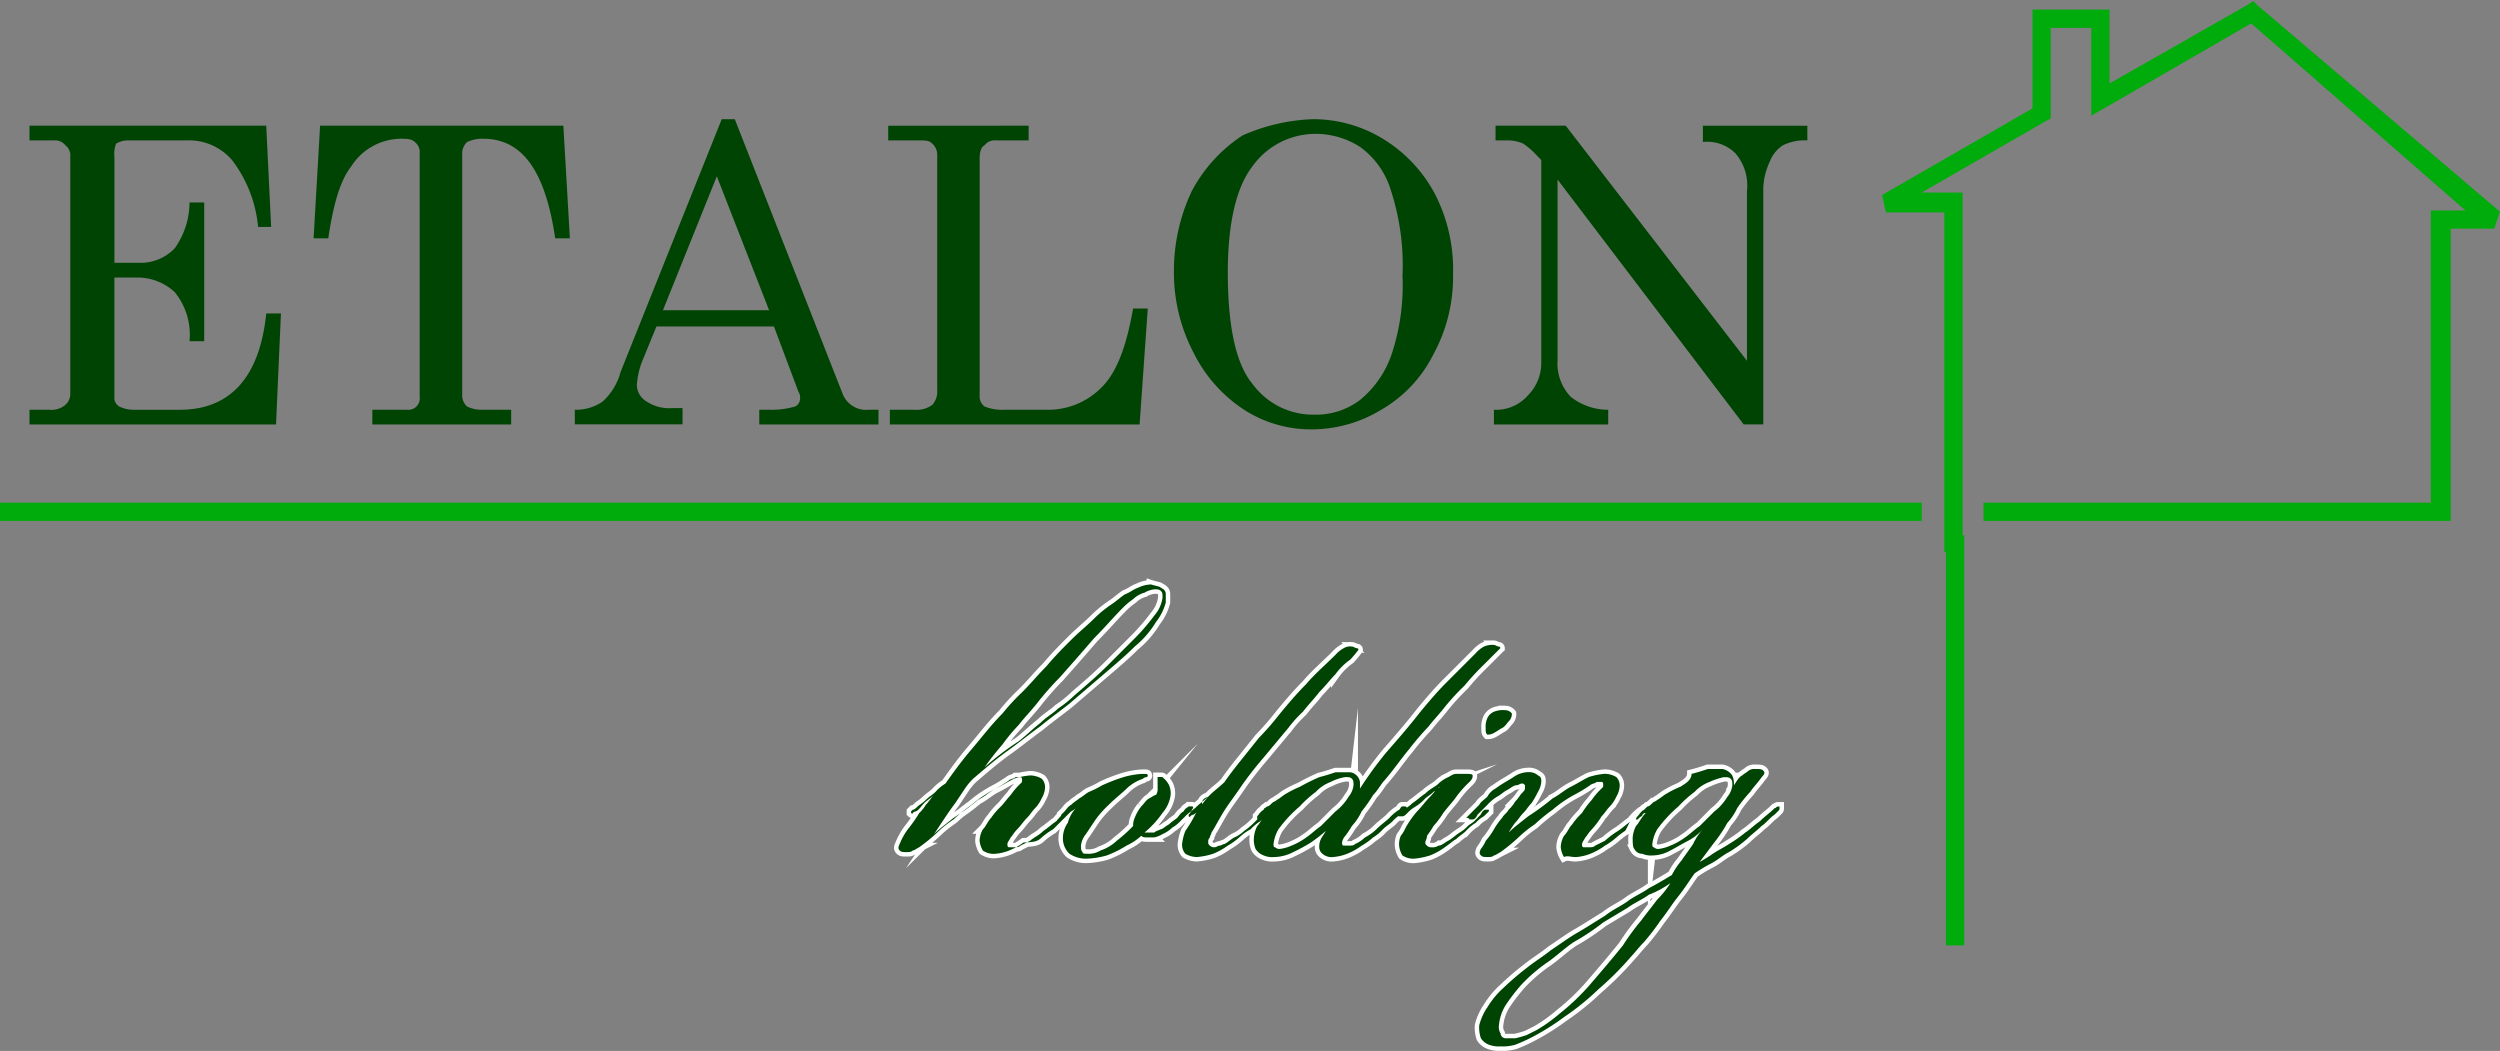 <svg xmlns="http://www.w3.org/2000/svg" viewBox="2293.989 207.55 199.602 83.905"><rect x="2293.989" y="207.55" width="199.602" height="83.905" fill="#808080" stroke="none"/><defs><style>.cls-1{fill:#00ab0c}.cls-2,.cls-3,.cls-5{fill:none}.cls-2{stroke:#00ab0c;stroke-width:.283px}.cls-2,.cls-5{stroke-miterlimit:22.926}.cls-4{fill:#004403}.cls-5{stroke:#fff;stroke-width:.709px}</style></defs><g id="Group_180" data-name="Group 180" transform="translate(1410 -300.45)"><g id="Group_52" data-name="Group 52" transform="translate(884 508)"><g id="Group_50" data-name="Group 50"><path id="Path_81" data-name="Path 81" class="cls-1" d="M158.6 41.389h36.887V18.057H199l.391-1.173L180.1.461 179.844.2l-.391.261-11.21 6.387v-6h-5.865v7.824l-11.992 6.908.261 1.173h4.692v27.112h1.173V15.45h-3.65l10.427-6 .261-.13v-7.3h3.519v6.913l.912-.521 11.731-6.778 17.466 15.25h-3v23.332h-35.71v1.173zm-158.5 0h153.154v-1.173H.1z" transform="translate(.03 .061)"/><path id="Path_82" data-name="Path 82" class="cls-2" d="M158.6 41.389h36.887V18.057H199l.391-1.173L180.1.461 179.844.2l-.391.261-11.21 6.387v-6h-5.865v7.824l-11.992 6.908.261 1.173h4.692v27.112h1.173V15.45h-3.65l10.427-6 .261-.13v-7.3h3.519v6.913l.912-.521 11.731-6.778 17.466 15.25h-3v23.332h-35.71v1.173zm-158.5 0h153.154v-1.173H.1z" transform="translate(.03 .061)"/><path id="Rectangle_17" data-name="Rectangle 17" class="cls-3" d="M0 0h199.556v43.926H0z"/></g><g id="Group_51" data-name="Group 51" transform="translate(155.239 42.753)"><path id="Path_83" data-name="Path 83" class="cls-1" d="M119.3 32.9v32.456h1.173V32.9z" transform="translate(-119.039 -32.77)"/><path id="Path_84" data-name="Path 84" class="cls-2" d="M119.3 32.9v32.456h1.173V32.9z" transform="translate(-119.039 -32.77)"/><path id="Rectangle_18" data-name="Rectangle 18" class="cls-3" d="M0 0h1.564v32.847H0z"/></g><path id="Path_85" data-name="Path 85" class="cls-4" d="M118.718 7.821h5.735l14.468 18.769V13.035a3.942 3.942 0 0 0-.912-3 3.185 3.185 0 0 0-2.607-.912v-1.3h8.342v1.171a3.99 3.99 0 0 0-1.955.391 2.723 2.723 0 0 0-1.043 1.3 5.465 5.465 0 0 0-.521 2.085v18.9h-1.564L123.8 12.123v14.468a3.841 3.841 0 0 0 1.043 2.868 4.836 4.836 0 0 0 3 1.043v1.173h-9.124V30.5a3.367 3.367 0 0 0 2.737-1.173 3.639 3.639 0 0 0 1.043-2.607V10.559l-.261-.261a6.6 6.6 0 0 0-1.173-1.043 3.113 3.113 0 0 0-1.173-.261h-1.043V7.821zm-14.207.652a6.183 6.183 0 0 0-5.083 2.607c-1.3 1.694-1.955 4.562-1.955 8.472 0 4.3.652 7.3 1.955 8.863a5.993 5.993 0 0 0 4.953 2.477 5.827 5.827 0 0 0 3.65-1.173 8.122 8.122 0 0 0 2.477-3.519 17.448 17.448 0 0 0 .912-6.387 19.314 19.314 0 0 0-.912-6.778 6.629 6.629 0 0 0-2.477-3.519 6.555 6.555 0 0 0-3.52-1.043zM104.25 7.3a10.706 10.706 0 0 1 5.6 1.564 11.375 11.375 0 0 1 4.171 4.432 13.151 13.151 0 0 1 1.434 6.387 12.88 12.88 0 0 1-1.564 6.387 10.554 10.554 0 0 1-4.171 4.432 10.706 10.706 0 0 1-5.6 1.564 9.824 9.824 0 0 1-5.344-1.566 11.523 11.523 0 0 1-4.041-4.562 13.752 13.752 0 0 1-1.564-6.517 14.812 14.812 0 0 1 1.429-6.386A12.074 12.074 0 0 1 98.645 8.6a15.188 15.188 0 0 1 5.605-1.3zm-33.759.521H81.57v1.173h-2.607a1.015 1.015 0 0 0-.912.391c-.261.13-.391.521-.391 1.043v18.9a1.015 1.015 0 0 0 .391.912 3.744 3.744 0 0 0 1.564.261H83a5.991 5.991 0 0 0 4.432-1.825c1.173-1.173 1.955-3.259 2.477-6.256h1.173l-.652 9.254H70.491V30.5h1.955a2.1 2.1 0 0 0 1.434-.391 1.593 1.593 0 0 0 .391-1.173V10.168a1.183 1.183 0 0 0-.391-.912c-.261-.261-.521-.261-1.043-.261h-2.476V7.821zm-13.816 4.041l-4.3 10.688h8.472zm.391-4.562h1.043l8.6 21.9a2.011 2.011 0 0 0 2.091 1.3h.782v1.173h-9.518V30.5h.782a6.7 6.7 0 0 0 2.085-.261.717.717 0 0 0 .391-.652.784.784 0 0 0-.13-.521l-1.955-5.214h-9.385l-1.173 2.868a6.539 6.539 0 0 0-.391 1.825 1.587 1.587 0 0 0 .782 1.3 3.307 3.307 0 0 0 2.085.521h.782v1.3h-8.6V30.5a3.728 3.728 0 0 0 2.216-.652 4.828 4.828 0 0 0 1.431-2.348zM25 7.821h19.422l.521 8.994h-1.172c-.782-5.344-2.607-7.951-5.735-7.951a2.8 2.8 0 0 0-1.3.261 1.283 1.283 0 0 0-.391 1.043v19.16a1.183 1.183 0 0 0 .391.912 2.6 2.6 0 0 0 1.173.261h2.346v1.173H29.172V30.5h2.737a.922.922 0 0 0 1.043-1.043v-19.42a1.015 1.015 0 0 0-.391-.912c-.261-.261-.652-.261-1.173-.261a4.751 4.751 0 0 0-3.91 2.216c-.912 1.173-1.434 3.128-1.825 5.735H24.48zm-23.2 0h18.9l.391 8.081h-1.043a10.327 10.327 0 0 0-2.086-5.344 4.548 4.548 0 0 0-3.65-1.564H9.621a1.884 1.884 0 0 0-.912.261 2.241 2.241 0 0 0-.13 1.043v8.472h2.085A3.751 3.751 0 0 0 13.4 17.6a6.346 6.346 0 0 0 1.173-3.65h1.173v11.077h-1.172a5.4 5.4 0 0 0-1.173-3.91 4.35 4.35 0 0 0-3-1.173H8.578v9.515a.788.788 0 0 0 .391.782 2.6 2.6 0 0 0 1.173.261h3.65c4.041 0 6.387-2.607 6.908-7.69h1.173l-.391 8.863H1.8V30.5h1.564a1.73 1.73 0 0 0 1.3-.391 1.183 1.183 0 0 0 .391-.912V10.3a1.015 1.015 0 0 0-.391-.912 1.015 1.015 0 0 0-.912-.391H1.8z" transform="translate(.546 2.215)"/><path id="Path_86" data-name="Path 86" class="cls-5" d="M109.085 57.567a3.806 3.806 0 0 0 1.173-.261 5.283 5.283 0 0 0 1.173-.652 5.517 5.517 0 0 0 .912-.652 5.518 5.518 0 0 1 .912-.652l.782-.782.521-.521.261-.261v-.13h-.13c-.13 0-.13.13-.391.261a4.425 4.425 0 0 0-.782.782c-.391.261-.652.521-1.043.782a7.229 7.229 0 0 0-1.043.782l-.782.391c-.13.13-.261.13-.521.13h-.391c-.13 0-.13-.13-.13-.261s.13-.261.261-.521c.13-.13.261-.391.521-.652a7.23 7.23 0 0 0 .782-1.043c.261-.261.391-.521.652-.782a2.727 2.727 0 0 0 .521-.782 1.853 1.853 0 0 0 .261-.782.958.958 0 0 0-.261-.782 1.884 1.884 0 0 0-.912-.261 5.736 5.736 0 0 0-1.3.261c-.521.261-.912.521-1.434.782s-.912.652-1.434.912a18.65 18.65 0 0 1-1.955 1.434c-.652.521-1.173.912-1.564 1.3a7.982 7.982 0 0 1 .521-.782c.261-.261.391-.521.652-.782s.391-.521.652-.782a7.476 7.476 0 0 0 .521-.912 1.853 1.853 0 0 0 .261-.782c0-.261 0-.391-.261-.521a1.1 1.1 0 0 0-.782-.261 2.1 2.1 0 0 0-1.173.391c-.391.261-.912.521-1.434.912a1.571 1.571 0 0 0-.652.652c-.261.261-.521.391-.652.652l-.521.521-.521.521c.261 0 .261.13.261.13h.261q.2 0 .391-.391l.782-.782a3.456 3.456 0 0 1 .782-.652c.261-.13.521-.391.782-.521s.521-.391.782-.391c.13 0 .261-.13.391-.13s.13 0 .261.13v.261c0 .13-.13.261-.261.391s-.261.391-.521.652a2.843 2.843 0 0 1-.521.652c-.13.261-.391.391-.521.652a5.519 5.519 0 0 0-.652.912 5.518 5.518 0 0 1-.652.912 2.849 2.849 0 0 1-.391.652c-.13.261-.13.391 0 .521s.261.13.521.13.391 0 .521-.13c.13 0 .261-.13.521-.261A13.851 13.851 0 0 0 104.523 56a9.132 9.132 0 0 1 1.3-1.043 13.853 13.853 0 0 1 1.434-1.173 10.042 10.042 0 0 1 1.694-1.173 11.465 11.465 0 0 0 1.3-.782c.13-.13.391-.13.521-.261h.391c.13 0 .13.13.13.261s0 .13-.13.261a5.669 5.669 0 0 0-.782.912 7.231 7.231 0 0 0-.782 1.043 5.669 5.669 0 0 0-.782.912c-.261.261-.391.652-.652.912a1.884 1.884 0 0 0-.261.912 1.853 1.853 0 0 0 .261.782c.268-.126.529.004.92.004zm-10.819-5.6c-.261.13-.521.521-.782.782-.391.391-.652.782-1.043 1.173a7.912 7.912 0 0 0-.912 1.3 2.849 2.849 0 0 1-.391.652 1.653 1.653 0 0 0-.13.782 1.853 1.853 0 0 0 .261.782 1.519 1.519 0 0 0 .912.261 5.736 5.736 0 0 0 1.3-.261 5.283 5.283 0 0 0 1.173-.652c.391-.261.652-.521.912-.652.261-.261.521-.391.782-.652a3.456 3.456 0 0 1 .782-.652 2.288 2.288 0 0 1 .652-.521l.13-.13.261-.261v-.13h-.261q-.2 0-.391.391L101 54.7c-.13.13-.391.261-.521.391a2.844 2.844 0 0 1-.652.521c-.391.261-.652.521-.912.652s-.521.391-.782.391a.784.784 0 0 1-.521.13.479.479 0 0 1-.391-.13c-.13-.13-.13-.13-.13-.261s.13-.261.13-.521a7.719 7.719 0 0 0 .521-.782 7.23 7.23 0 0 0 .782-1.043c.391-.521.782-.912 1.043-1.3a8.433 8.433 0 0 1 1.043-1.173c.261-.261.261-.391.261-.521s-.261-.13-.652-.13h-.649c-.261 0-.391.13-.652.261a2.727 2.727 0 0 0-.782.521c-.261.261-.652.391-1.043.782-.391.261-.652.521-1.043.782-.261.261-.521.391-.652.521q-.391.2-.391.391c0 .13-.13.13 0 .13h.261c.13 0 .261-.13.391-.261a2.843 2.843 0 0 1 .652-.521 3.456 3.456 0 0 0 .782-.652c.13-.13.391-.261.652-.521.261-.13.391-.261.652-.391-.391.127-.261-.003-.13-.003zm5.214-6.126a1.933 1.933 0 0 0-.912.13 1.018 1.018 0 0 0-.521.521 1.653 1.653 0 0 0-.13.782c0 .261 0 .391.13.521a.985.985 0 0 0 .521-.13c.261-.13.391-.261.652-.391s.391-.391.521-.521A.842.842 0 0 0 104 46.1a.677.677 0 0 0-.521-.261zm-16.423 6.122a7.739 7.739 0 0 0-1.043.521c-.261.13-.521.391-.782.521-.13.13-.261.13-.391.261s-.261.261-.391.261c-.13.13-.261.13-.261.261-.261.13-.391.391-.521.521v.261h.13l.13-.13c.13-.13.261-.13.261-.261.13-.13.13-.13.261-.13-.391.391-.521.782-.782 1.043a2.416 2.416 0 0 0-.261.912 1.933 1.933 0 0 0 .13.912 1.3 1.3 0 0 0 .652.521 1.653 1.653 0 0 0 .782.13 3.471 3.471 0 0 0 1.564-.391 14.218 14.218 0 0 0 1.434-.782 12.624 12.624 0 0 0 1.173-.912c-.13.261-.261.391-.391.652a1.417 1.417 0 0 0-.13.652.677.677 0 0 0 .261.521 1.1 1.1 0 0 0 .782.261 3.806 3.806 0 0 0 1.173-.261 5.283 5.283 0 0 0 1.173-.652 5.518 5.518 0 0 0 .912-.655 3.456 3.456 0 0 0 .782-.652c.261-.261.521-.391.782-.652a2.288 2.288 0 0 1 .652-.521.973.973 0 0 0 .391-.391c.13-.13.13-.13 0-.261h-.261c-.13 0-.13.13-.261.261a3.456 3.456 0 0 0-.782.652c-.261.261-.652.521-1.043.912a3.961 3.961 0 0 1-.912.652 2.727 2.727 0 0 1-.782.521c-.13.13-.261.13-.521.13h-.391c-.13 0-.13-.13-.13-.261a.988.988 0 0 1 .261-.521 7.719 7.719 0 0 0 .521-.782 4.549 4.549 0 0 0 .782-1.173 11.274 11.274 0 0 0 .912-1.3c.391-.391.652-.912.912-1.173.782-.912 1.3-1.694 1.955-2.477a22.694 22.694 0 0 1 1.564-1.825c.391-.521.912-1.043 1.3-1.564a18.51 18.51 0 0 1 1.564-1.694 20.048 20.048 0 0 1 1.564-1.694l1.3-1.3a.128.128 0 0 0-.13-.13c-.13 0-.261-.13-.391-.13a1.653 1.653 0 0 0-.782.13 2.288 2.288 0 0 0-.652.521l-2.346 2.346c-.782.782-1.434 1.564-2.085 2.346-.912 1.173-1.825 2.216-2.737 3.259a31.171 31.171 0 0 0-2.085 2.868v-.521a.922.922 0 0 0-.782-.782h-1.167c-.391.13-.782.261-1.3.391a17.459 17.459 0 0 0-1.567.778zm3.65-.782c.261 0 .391 0 .521.13s.13.261.13.521a1.733 1.733 0 0 1-.391.912 4.223 4.223 0 0 1-1.043 1.173l-1.173 1.173c-.391.261-.782.652-1.173.912a5.283 5.283 0 0 1-1.173.652 3.316 3.316 0 0 1-.912.261.479.479 0 0 1-.391-.13c-.13 0-.13-.13-.13-.261a3 3 0 0 1 .391-1.173 10.362 10.362 0 0 1 1.694-1.825 9.509 9.509 0 0 1 1.3-1.173 3.078 3.078 0 0 1 1.173-.782 3.837 3.837 0 0 1 1.177-.39zm-10.949 1.564a9.948 9.948 0 0 0-1.043 1.434 11.462 11.462 0 0 1-.782 1.3 4.029 4.029 0 0 0-.261 1.043 1.1 1.1 0 0 0 .261.782 1.884 1.884 0 0 0 .912.261 5.737 5.737 0 0 0 1.3-.261 5.283 5.283 0 0 0 1.173-.652 5.517 5.517 0 0 0 .916-.652 3.961 3.961 0 0 1 .912-.652 3.456 3.456 0 0 1 .782-.652 2.288 2.288 0 0 1 .652-.521l.261-.261v-.13h-.261c-.13.13-.261.13-.261.261-.261.261-.521.391-.782.652a5.669 5.669 0 0 1-.912.782 2.727 2.727 0 0 1-.782.521c-.261.13-.521.391-.782.521-.13 0-.261.13-.391.13s-.261.13-.391.13a.479.479 0 0 1-.391-.13c-.13-.13-.13-.13-.13-.261a.479.479 0 0 1 .13-.391c0-.13.13-.261.13-.391.261-.391.521-.912.912-1.564s.912-1.3 1.434-2.086a28.63 28.63 0 0 1 1.825-2.346l1.955-2.346a9.509 9.509 0 0 1 1.173-1.3c.391-.521.912-1.043 1.3-1.564.521-.521.912-1.043 1.3-1.434A4.978 4.978 0 0 1 91.1 41.8a9.6 9.6 0 0 0 .652-.782.128.128 0 0 0-.13-.13c-.13 0-.261-.13-.391-.13a.977.977 0 0 0-.652.13 2.288 2.288 0 0 0-.652.521c-.782.782-1.694 1.564-2.346 2.346-.782.782-1.434 1.564-2.085 2.346a22.659 22.659 0 0 1-1.696 1.951l-1.564 1.955q-.782.978-1.173 1.564c-.391.391-.782.652-1.173 1.043s-.782.652-1.043.912-.521.391-.521.521l-.13.13v.13s.13.13.13 0a.455.455 0 0 1 .261-.13c.261-.13.391-.391.782-.652-.261-.391 0-.652.391-.782zm-10.427.782a2.7 2.7 0 0 0-.782 1.3A2.1 2.1 0 0 0 68.157 56a1.673 1.673 0 0 0 .521 1.3 2.341 2.341 0 0 0 1.434.391 6.542 6.542 0 0 0 1.564-.261 8.76 8.76 0 0 0 1.564-.782 4.549 4.549 0 0 0 1.173-.782c.13.13.261.13.521.13h.521a2.2 2.2 0 0 0 .652-.261 2.727 2.727 0 0 0 .782-.521 2.843 2.843 0 0 0 .652-.521l.521-.521c.13-.13.391-.261.391-.391.13-.13.13-.261 0-.261h-.261c-.13.13-.261.13-.391.391-.261.13-.391.391-.521.521s-.391.261-.652.521c-.261.13-.521.391-.652.391-.261.13-.391.13-.521.261h-.782a7.815 7.815 0 0 0 1.434-1.564 2.747 2.747 0 0 0 .652-1.434 1.653 1.653 0 0 0-.13-.782 1.8 1.8 0 0 0-.391-.521c-.13-.13-.13-.13-.261-.13h-.261v.912a.784.784 0 0 1-.13.521c-.13 0-.261.13-.521.261s-.391.391-.652.652a3.267 3.267 0 0 0-.521.912 1.417 1.417 0 0 0-.13.652 11.753 11.753 0 0 1-1.3 1.173 3.473 3.473 0 0 1-1.3.782 1.753 1.753 0 0 1-1.043.261c-.261 0-.391 0-.391-.13-.13-.13-.13-.261-.13-.521a1.733 1.733 0 0 1 .391-.912l.782-1.173a8.433 8.433 0 0 1 1.036-1.164c.521-.521 1.043-.912 1.434-1.3a3.473 3.473 0 0 1 1.3-.782.4.4 0 0 1 .261-.13.13.13 0 0 0 0-.261h-.391a6.725 6.725 0 0 0-1.434.261 14.617 14.617 0 0 0-1.694.652 7.685 7.685 0 0 1-1.043.521c-.261.13-.521.391-.782.521-.13.13-.391.261-.652.521-.261.13-.391.391-.521.521l-.261.261c0 .13-.13.13 0 .261h.13c.13 0 .13-.13.261-.261s.261-.261.391-.261a1.8 1.8 0 0 0 .524-.397zM66.463 56a5.518 5.518 0 0 1 .912-.652l.782-.782.521-.521.261-.261v-.13h-.13c-.13 0-.13.13-.391.261a4.424 4.424 0 0 0-.782.782c-.391.261-.652.521-1.043.782-.391.391-.782.521-1.043.782l-.782.391c-.13.13-.261.13-.521.13h-.391c-.13 0-.13-.13-.13-.261s.13-.261.261-.521c.13-.13.261-.391.521-.652s.521-.652.782-.912.391-.521.652-.782a2.727 2.727 0 0 0 .521-.782 1.853 1.853 0 0 0 .261-.782.958.958 0 0 0-.261-.782 1.884 1.884 0 0 0-.912-.261 5.736 5.736 0 0 0-1.3.261c-.521.261-.912.521-1.434.782s-.912.652-1.434.912a18.65 18.65 0 0 1-1.955 1.434c-.652.521-1.173.912-1.564 1.3l.782-1.173c.261-.391.521-.782.912-1.3l.782-1.173a4.963 4.963 0 0 1 .652-.782c.912-.782 1.825-1.564 2.737-2.216s1.694-1.3 2.607-1.955c.782-.652 1.694-1.3 2.346-1.825l2.737-2.346c.912-.782 1.694-1.434 2.477-2.216a7.565 7.565 0 0 0 1.691-1.95 4.284 4.284 0 0 0 .782-1.564v-.652c0-.261-.13-.391-.391-.521-.13-.13-.391-.13-.782-.261a2.455 2.455 0 0 0-1.043.261c-.391.13-.652.391-1.043.521-.391.261-.652.521-1.043.782a9.507 9.507 0 0 0-1.434 1.173c-.521.521-1.173 1.043-1.825 1.694s-1.3 1.3-1.955 2.085c-.652.652-1.3 1.434-1.955 2.086a17.07 17.07 0 0 0-1.564 1.696c-.912.912-1.694 1.955-2.477 2.868s-1.433 1.822-2.085 2.732a3.456 3.456 0 0 0-.782.652c-.261.261-.521.391-.782.652s-.521.391-.652.521-.261.261-.391.261l-.13.13v.13s.13.13.13 0a.455.455 0 0 1 .261-.13c.261-.13.391-.391.652-.652s.521-.391.782-.652c-.261.261-.391.521-.652.782a2.843 2.843 0 0 1-.521.652 11.275 11.275 0 0 1-.912 1.3 5.283 5.283 0 0 0-.652 1.173c-.13.261-.13.391 0 .521s.261.13.521.13.391 0 .521-.13c.13 0 .261-.13.521-.261a13.852 13.852 0 0 0 1.434-1.173 9.132 9.132 0 0 1 1.3-1.043 13.852 13.852 0 0 1 1.438-1.163 10.041 10.041 0 0 1 1.694-1.173 11.464 11.464 0 0 0 1.3-.782c.13-.13.391-.13.521-.261h.391c.13 0 .13.13.13.261s0 .13-.13.261a5.669 5.669 0 0 0-.782.912c-.261.261-.521.652-.782.912a5.669 5.669 0 0 0-.782.912c-.261.261-.391.652-.652.912a1.884 1.884 0 0 0-.261.912 1.852 1.852 0 0 0 .261.782 1.519 1.519 0 0 0 .912.261 3.806 3.806 0 0 0 1.173-.261 5.283 5.283 0 0 0 1.173-.652c.917-.002 1.176-.132 1.439-.396zM61.9 50.4a22.286 22.286 0 0 1 1.434-1.825 13.805 13.805 0 0 1 1.3-1.564c.391-.521.912-1.043 1.434-1.694A23.093 23.093 0 0 1 67.9 43.23q1.564-1.76 2.737-3.128c.912-.912 1.564-1.694 2.216-2.346a5.669 5.669 0 0 1 .912-.782 2.1 2.1 0 0 1 .912-.521 1.853 1.853 0 0 1 .782-.261c.261 0 .391 0 .521.13s.13.261.13.521a2.747 2.747 0 0 1-.652 1.434 16.926 16.926 0 0 1-1.566 1.823l-2.216 2.216c-.782.782-1.694 1.564-2.607 2.346a9.132 9.132 0 0 1-1.3 1.043c-.391.391-.912.652-1.434 1.173-.521.391-1.043.912-1.694 1.434A21.643 21.643 0 0 0 61.9 50.4z" transform="translate(16.697 10.863)"/><path id="Path_87" data-name="Path 87" class="cls-4" d="M109.085 57.567a3.806 3.806 0 0 0 1.173-.261 5.283 5.283 0 0 0 1.173-.652 5.517 5.517 0 0 0 .912-.652 5.518 5.518 0 0 1 .912-.652l.782-.782.521-.521.261-.261v-.13h-.13c-.13 0-.13.13-.391.261a4.425 4.425 0 0 0-.782.782c-.391.261-.652.521-1.043.782a7.229 7.229 0 0 0-1.043.782l-.782.391c-.13.13-.261.13-.521.13h-.391c-.13 0-.13-.13-.13-.261s.13-.261.261-.521c.13-.13.261-.391.521-.652a7.23 7.23 0 0 0 .782-1.043c.261-.261.391-.521.652-.782a2.727 2.727 0 0 0 .521-.782 1.853 1.853 0 0 0 .261-.782.958.958 0 0 0-.261-.782 1.884 1.884 0 0 0-.912-.261 5.736 5.736 0 0 0-1.3.261c-.521.261-.912.521-1.434.782s-.912.652-1.434.912a18.65 18.65 0 0 1-1.955 1.434c-.652.521-1.173.912-1.564 1.3a7.982 7.982 0 0 1 .521-.782c.261-.261.391-.521.652-.782s.391-.521.652-.782a7.476 7.476 0 0 0 .521-.912 1.853 1.853 0 0 0 .261-.782c0-.261 0-.391-.261-.521a1.1 1.1 0 0 0-.782-.261 2.1 2.1 0 0 0-1.173.391c-.391.261-.912.521-1.434.912a1.571 1.571 0 0 0-.652.652c-.261.261-.521.391-.652.652l-.521.521-.521.521c.261 0 .261.13.261.13h.261q.2 0 .391-.391l.782-.782a3.456 3.456 0 0 1 .782-.652c.261-.13.521-.391.782-.521s.521-.391.782-.391c.13 0 .261-.13.391-.13s.13 0 .261.13v.261c0 .13-.13.261-.261.391s-.261.391-.521.652a2.843 2.843 0 0 1-.521.652c-.13.261-.391.391-.521.652a5.519 5.519 0 0 0-.652.912 5.518 5.518 0 0 1-.652.912 2.849 2.849 0 0 1-.391.652c-.13.261-.13.391 0 .521s.261.13.521.13.391 0 .521-.13c.13 0 .261-.13.521-.261A13.851 13.851 0 0 0 104.523 56a9.132 9.132 0 0 1 1.3-1.043 13.853 13.853 0 0 1 1.434-1.173 10.042 10.042 0 0 1 1.694-1.173 11.465 11.465 0 0 0 1.3-.782c.13-.13.391-.13.521-.261h.391c.13 0 .13.13.13.261s0 .13-.13.261a5.669 5.669 0 0 0-.782.912 7.231 7.231 0 0 0-.782 1.043 5.669 5.669 0 0 0-.782.912c-.261.261-.391.652-.652.912a1.884 1.884 0 0 0-.261.912 1.853 1.853 0 0 0 .261.782c.261-.13.521 0 .912 0m-10.819-5.6c-.261.13-.521.521-.782.782-.391.391-.652.782-1.043 1.173a7.912 7.912 0 0 0-.912 1.3 2.849 2.849 0 0 1-.391.652 1.653 1.653 0 0 0-.13.782 1.853 1.853 0 0 0 .261.782 1.519 1.519 0 0 0 .912.261 5.736 5.736 0 0 0 1.3-.261 5.283 5.283 0 0 0 1.173-.652c.391-.261.652-.521.912-.652.261-.261.521-.391.782-.652a3.456 3.456 0 0 1 .782-.652 2.288 2.288 0 0 1 .652-.521l.13-.13.261-.261v-.13h-.261q-.2 0-.391.391L101 54.7c-.13.13-.391.261-.521.391a2.844 2.844 0 0 1-.652.521c-.391.261-.652.521-.912.652s-.521.391-.782.391a.784.784 0 0 1-.521.13.479.479 0 0 1-.391-.13c-.13-.13-.13-.13-.13-.261s.13-.261.13-.521a7.719 7.719 0 0 0 .521-.782 7.23 7.23 0 0 0 .782-1.043c.391-.521.782-.912 1.043-1.3a8.433 8.433 0 0 1 1.043-1.173c.261-.261.261-.391.261-.521s-.261-.13-.652-.13h-.649c-.261 0-.391.13-.652.261a2.727 2.727 0 0 0-.782.521c-.261.261-.652.391-1.043.782-.391.261-.652.521-1.043.782-.261.261-.521.391-.652.521q-.391.2-.391.391c0 .13-.13.13 0 .13h.261c.13 0 .261-.13.391-.261a2.843 2.843 0 0 1 .652-.521 3.456 3.456 0 0 0 .782-.652c.13-.13.391-.261.652-.521.261-.13.391-.261.652-.391-.391.127-.261-.003-.13-.003zm5.214-6.126a1.933 1.933 0 0 0-.912.13 1.018 1.018 0 0 0-.521.521 1.653 1.653 0 0 0-.13.782c0 .261 0 .391.13.521a.985.985 0 0 0 .521-.13c.261-.13.391-.261.652-.391s.391-.391.521-.521A.842.842 0 0 0 104 46.1a.677.677 0 0 0-.521-.261zm-16.415 6.126a7.739 7.739 0 0 0-1.043.521c-.261.13-.521.391-.782.521-.13.13-.261.13-.391.261s-.261.261-.391.261c-.13.13-.261.13-.261.261-.261.13-.391.391-.521.521v.261h.13l.13-.13c.13-.13.261-.13.261-.261.13-.13.13-.13.261-.13-.391.391-.521.782-.782 1.043a2.416 2.416 0 0 0-.261.912 1.933 1.933 0 0 0 .13.912 1.3 1.3 0 0 0 .652.521 1.653 1.653 0 0 0 .782.13 3.471 3.471 0 0 0 1.564-.391 14.218 14.218 0 0 0 1.434-.782 12.624 12.624 0 0 0 1.173-.912c-.13.261-.261.391-.391.652a1.417 1.417 0 0 0-.13.652.677.677 0 0 0 .261.521 1.1 1.1 0 0 0 .782.261 3.806 3.806 0 0 0 1.173-.261 5.283 5.283 0 0 0 1.173-.652 5.518 5.518 0 0 0 .912-.655 3.456 3.456 0 0 0 .782-.652c.261-.261.521-.391.782-.652a2.288 2.288 0 0 1 .652-.521.973.973 0 0 0 .391-.391c.13-.13.13-.13 0-.261h-.261c-.13 0-.13.13-.261.261a3.456 3.456 0 0 0-.782.652c-.261.261-.652.521-1.043.912a3.961 3.961 0 0 1-.912.652 2.727 2.727 0 0 1-.782.521c-.13.13-.261.13-.521.13h-.391c-.13 0-.13-.13-.13-.261a.988.988 0 0 1 .261-.521 7.719 7.719 0 0 0 .521-.782 4.549 4.549 0 0 0 .782-1.173 11.274 11.274 0 0 0 .912-1.3c.391-.391.652-.912.912-1.173.782-.912 1.3-1.694 1.955-2.477a22.694 22.694 0 0 1 1.564-1.825c.391-.521.912-1.043 1.3-1.564a18.51 18.51 0 0 1 1.564-1.694 20.048 20.048 0 0 1 1.564-1.694l1.3-1.3a.128.128 0 0 0-.13-.13c-.13 0-.261-.13-.391-.13a1.653 1.653 0 0 0-.782.13 2.288 2.288 0 0 0-.652.521l-2.346 2.346c-.782.782-1.434 1.564-2.085 2.346-.912 1.173-1.825 2.216-2.737 3.259a31.171 31.171 0 0 0-2.085 2.868v-.521a.922.922 0 0 0-.782-.782h-1.167c-.391.13-.782.261-1.3.391a17.459 17.459 0 0 0-1.567.778zm3.65-.782c.261 0 .391 0 .521.13s.13.261.13.521a1.733 1.733 0 0 1-.391.912 4.223 4.223 0 0 1-1.043 1.173l-1.173 1.173c-.391.261-.782.652-1.173.912a5.283 5.283 0 0 1-1.173.652 3.316 3.316 0 0 1-.912.261.479.479 0 0 1-.391-.13c-.13 0-.13-.13-.13-.261a3 3 0 0 1 .391-1.173 10.362 10.362 0 0 1 1.694-1.825 9.509 9.509 0 0 1 1.3-1.173 3.078 3.078 0 0 1 1.173-.782 3.837 3.837 0 0 1 1.177-.39zm-10.949 1.564a9.948 9.948 0 0 0-1.043 1.434 11.462 11.462 0 0 1-.782 1.3 4.029 4.029 0 0 0-.261 1.043 1.1 1.1 0 0 0 .261.782 1.884 1.884 0 0 0 .912.261 5.737 5.737 0 0 0 1.3-.261 5.283 5.283 0 0 0 1.173-.652 5.517 5.517 0 0 0 .916-.652 3.961 3.961 0 0 1 .912-.652 3.456 3.456 0 0 1 .782-.652 2.288 2.288 0 0 1 .652-.521l.261-.261v-.13h-.261c-.13.13-.261.13-.261.261-.261.261-.521.391-.782.652a5.669 5.669 0 0 1-.912.782 2.727 2.727 0 0 1-.782.521c-.261.13-.521.391-.782.521-.13 0-.261.13-.391.13s-.261.13-.391.13a.479.479 0 0 1-.391-.13c-.13-.13-.13-.13-.13-.261a.479.479 0 0 1 .13-.391c0-.13.13-.261.13-.391.261-.391.521-.912.912-1.564s.912-1.3 1.434-2.086a28.63 28.63 0 0 1 1.825-2.346l1.955-2.346a9.509 9.509 0 0 1 1.173-1.3c.391-.521.912-1.043 1.3-1.564.521-.521.912-1.043 1.3-1.434A4.978 4.978 0 0 1 91.1 41.8a9.6 9.6 0 0 0 .652-.782.128.128 0 0 0-.13-.13c-.13 0-.261-.13-.391-.13a.977.977 0 0 0-.652.13 2.288 2.288 0 0 0-.652.521c-.782.782-1.694 1.564-2.346 2.346-.782.782-1.434 1.564-2.085 2.346a22.659 22.659 0 0 1-1.696 1.951l-1.564 1.955q-.782.978-1.173 1.564c-.391.391-.782.652-1.173 1.043s-.782.652-1.043.912-.521.391-.521.521l-.13.13v.13s.13.13.13 0a.455.455 0 0 1 .261-.13c.261-.13.391-.391.782-.652-.261-.391 0-.652.391-.782zm-10.427.782a2.7 2.7 0 0 0-.782 1.3A2.1 2.1 0 0 0 68.157 56a1.673 1.673 0 0 0 .521 1.3 2.341 2.341 0 0 0 1.434.391 6.542 6.542 0 0 0 1.564-.261 8.76 8.76 0 0 0 1.564-.782 4.549 4.549 0 0 0 1.173-.782c.13.13.261.13.521.13h.521a2.2 2.2 0 0 0 .652-.261 2.727 2.727 0 0 0 .782-.521 2.843 2.843 0 0 0 .652-.521l.521-.521c.13-.13.391-.261.391-.391.13-.13.13-.261 0-.261h-.261c-.13.13-.261.13-.391.391-.261.13-.391.391-.521.521s-.391.261-.652.521c-.261.13-.521.391-.652.391-.261.13-.391.13-.521.261h-.782a7.815 7.815 0 0 0 1.434-1.564 2.747 2.747 0 0 0 .652-1.434 1.653 1.653 0 0 0-.13-.782 1.8 1.8 0 0 0-.391-.521c-.13-.13-.13-.13-.261-.13h-.261v.912a.784.784 0 0 1-.13.521c-.13 0-.261.13-.521.261s-.391.391-.652.652a3.267 3.267 0 0 0-.521.912 1.417 1.417 0 0 0-.13.652 11.753 11.753 0 0 1-1.3 1.173 3.473 3.473 0 0 1-1.3.782 1.753 1.753 0 0 1-1.043.261c-.261 0-.391 0-.391-.13-.13-.13-.13-.261-.13-.521a1.733 1.733 0 0 1 .391-.912l.782-1.173a8.433 8.433 0 0 1 1.036-1.164c.521-.521 1.043-.912 1.434-1.3a3.473 3.473 0 0 1 1.3-.782.4.4 0 0 1 .261-.13.13.13 0 0 0 0-.261h-.391a6.725 6.725 0 0 0-1.434.261 14.617 14.617 0 0 0-1.694.652 7.685 7.685 0 0 1-1.043.521c-.261.13-.521.391-.782.521-.13.13-.391.261-.652.521-.261.13-.391.391-.521.521l-.261.261c0 .13-.13.13 0 .261h.13c.13 0 .13-.13.261-.261s.261-.261.391-.261a1.8 1.8 0 0 0 .524-.397zM66.463 56a5.518 5.518 0 0 1 .912-.652l.782-.782.521-.521.261-.261v-.13h-.13c-.13 0-.13.13-.391.261a4.424 4.424 0 0 0-.782.782c-.391.261-.652.521-1.043.782-.391.391-.782.521-1.043.782l-.782.391c-.13.13-.261.13-.521.13h-.391c-.13 0-.13-.13-.13-.261s.13-.261.261-.521c.13-.13.261-.391.521-.652s.521-.652.782-.912.391-.521.652-.782a2.727 2.727 0 0 0 .521-.782 1.853 1.853 0 0 0 .261-.782.958.958 0 0 0-.261-.782 1.884 1.884 0 0 0-.912-.261 5.736 5.736 0 0 0-1.3.261c-.521.261-.912.521-1.434.782s-.912.652-1.434.912a18.65 18.65 0 0 1-1.955 1.434c-.652.521-1.173.912-1.564 1.3l.782-1.173c.261-.391.521-.782.912-1.3l.782-1.173a4.963 4.963 0 0 1 .652-.782c.912-.782 1.825-1.564 2.737-2.216s1.694-1.3 2.607-1.955c.782-.652 1.694-1.3 2.346-1.825l2.737-2.346c.912-.782 1.694-1.434 2.477-2.216a7.565 7.565 0 0 0 1.691-1.95 4.284 4.284 0 0 0 .782-1.564v-.652c0-.261-.13-.391-.391-.521-.13-.13-.391-.13-.782-.261a2.455 2.455 0 0 0-1.043.261c-.391.13-.652.391-1.043.521-.391.261-.652.521-1.043.782a9.507 9.507 0 0 0-1.434 1.173c-.521.521-1.173 1.043-1.825 1.694s-1.3 1.3-1.955 2.085c-.652.652-1.3 1.434-1.955 2.086a17.07 17.07 0 0 0-1.564 1.696c-.912.912-1.694 1.955-2.477 2.868s-1.433 1.822-2.085 2.732a3.456 3.456 0 0 0-.782.652c-.261.261-.521.391-.782.652s-.521.391-.652.521-.261.261-.391.261l-.13.13v.13s.13.13.13 0a.455.455 0 0 1 .261-.13c.261-.13.391-.391.652-.652s.521-.391.782-.652c-.261.261-.391.521-.652.782a2.843 2.843 0 0 1-.521.652 11.275 11.275 0 0 1-.912 1.3 5.283 5.283 0 0 0-.652 1.173c-.13.261-.13.391 0 .521s.261.13.521.13.391 0 .521-.13c.13 0 .261-.13.521-.261a13.852 13.852 0 0 0 1.434-1.173 9.132 9.132 0 0 1 1.3-1.043 13.852 13.852 0 0 1 1.438-1.163 10.041 10.041 0 0 1 1.694-1.173 11.464 11.464 0 0 0 1.3-.782c.13-.13.391-.13.521-.261h.391c.13 0 .13.13.13.261s0 .13-.13.261a5.669 5.669 0 0 0-.782.912c-.261.261-.521.652-.782.912a5.669 5.669 0 0 0-.782.912c-.261.261-.391.652-.652.912a1.884 1.884 0 0 0-.261.912 1.852 1.852 0 0 0 .261.782 1.519 1.519 0 0 0 .912.261 3.806 3.806 0 0 0 1.173-.261 5.283 5.283 0 0 0 1.173-.652c.917-.002 1.176-.132 1.439-.396zM61.9 50.4a22.286 22.286 0 0 1 1.434-1.825 13.805 13.805 0 0 1 1.3-1.564c.391-.521.912-1.043 1.434-1.694A23.093 23.093 0 0 1 67.9 43.23q1.564-1.76 2.737-3.128c.912-.912 1.564-1.694 2.216-2.346a5.669 5.669 0 0 1 .912-.782 2.1 2.1 0 0 1 .912-.521 1.853 1.853 0 0 1 .782-.261c.261 0 .391 0 .521.13s.13.261.13.521a2.747 2.747 0 0 1-.652 1.434 16.926 16.926 0 0 1-1.566 1.823l-2.216 2.216c-.782.782-1.694 1.564-2.607 2.346a9.132 9.132 0 0 1-1.3 1.043c-.391.391-.912.652-1.434 1.173-.521.391-1.043.912-1.694 1.434A21.643 21.643 0 0 0 61.9 50.4z" transform="translate(16.697 10.863)"/><path id="Path_88" data-name="Path 88" class="cls-5" d="M106.632 48.534a7.739 7.739 0 0 0-1.043.521c-.261.13-.521.391-.782.521-.13.13-.261.13-.391.261s-.261.261-.391.261l-.261.261c-.261.13-.391.391-.521.521a.4.4 0 0 0-.13.261h.13l.13-.13c.13-.13.261-.13.261-.261.13-.13.13-.13.261-.13-.391.391-.521.782-.782 1.043a2.417 2.417 0 0 0-.261.912c0 .391 0 .782.13.912a.717.717 0 0 0 .652.391 1.653 1.653 0 0 0 .782.13 2.971 2.971 0 0 0 1.434-.391c.521-.261.912-.521 1.434-.782a4.581 4.581 0 0 0 1.173-.912 4.549 4.549 0 0 0-.782 1.173c-.261.391-.652.912-.912 1.3a6.121 6.121 0 0 0-.782 1.173c-.652.391-1.3.782-1.825 1.043-.521.391-1.173.652-1.694 1.043s-1.173.652-1.825 1.173c-.652.391-1.434.912-2.346 1.434-.652.391-1.173.782-1.955 1.3-.652.521-1.3.912-1.955 1.434a22.694 22.694 0 0 0-1.825 1.564 6.912 6.912 0 0 0-1.3 1.564 4.491 4.491 0 0 0-.652 1.434 2.541 2.541 0 0 0 .13 1.043 1.3 1.3 0 0 0 .652.521 2.218 2.218 0 0 0 .912.13 3.609 3.609 0 0 0 1.173-.13 12.7 12.7 0 0 0 1.434-.652 18.916 18.916 0 0 0 2.477-1.564 20.417 20.417 0 0 0 2.737-2.216 24.612 24.612 0 0 0 2.607-2.607c.261-.261.652-.782 1.043-1.173a19.159 19.159 0 0 0 1.3-1.694c.521-.652.912-1.3 1.434-1.955s.912-1.3 1.3-1.825a11.462 11.462 0 0 1 1.3-.782c.521-.261.912-.652 1.434-.912a9.948 9.948 0 0 0 1.434-1.043c.391-.391.782-.652 1.173-1.043.391-.261.652-.652 1.043-.912l.261-.261c.13-.13.13-.13.13-.261V50.1h-.13c-.13 0-.13.13-.261.13-.391.391-.782.652-1.173 1.043-.391.261-.782.652-1.173.912a11.275 11.275 0 0 1-1.3.912c-.391.261-.912.521-1.3.782a12.02 12.02 0 0 1-1.043.652l1.173-1.564a10.873 10.873 0 0 0 1.043-1.564 4.527 4.527 0 0 0 .782-1.173 11.4 11.4 0 0 1 1.043-1.3c.261-.391.652-.782.912-1.173.261-.261.261-.391.13-.521s-.261-.13-.652-.13a.784.784 0 0 0-.521.13c-.13.13-.391.261-.521.391-.261.13-.391.391-.652.782a1.653 1.653 0 0 0-.13-.782 1.2 1.2 0 0 0-.782-.521h-1.173c-.391.13-.782.261-1.3.391-.005.515-.527.776-.918 1.037zm3.519-.782c.261 0 .391 0 .521.13s.13.261.13.521a1.733 1.733 0 0 1-.391.912 4.223 4.223 0 0 1-1.043 1.173l-1.168 1.174c-.391.261-.782.652-1.173.912a5.283 5.283 0 0 1-1.173.652 3.316 3.316 0 0 1-.912.261.479.479 0 0 1-.391-.13c-.13 0-.13-.13-.13-.261a3 3 0 0 1 .391-1.173A10.361 10.361 0 0 1 106.5 50.1a9.51 9.51 0 0 1 1.3-1.173 3.078 3.078 0 0 1 1.173-.782 5.445 5.445 0 0 1 1.179-.393zm-4.3 8.472a7.52 7.52 0 0 1-1.043 1.3c-.391.521-.912 1.173-1.3 1.694a18.649 18.649 0 0 0-1.434 1.955c-1.043 1.3-1.955 2.346-2.737 3.259a18.32 18.32 0 0 1-2.346 2.216 12.227 12.227 0 0 1-1.825 1.3l-.782.391a8.308 8.308 0 0 1-.912.261h-.782a.416.416 0 0 1-.391-.391.977.977 0 0 1-.13-.652A3.705 3.705 0 0 1 92.686 66a14.754 14.754 0 0 1 1.3-1.694 13.058 13.058 0 0 1 1.955-1.694c.782-.521 1.434-1.173 2.216-1.694a18.3 18.3 0 0 0 2.346-1.564l1.955-1.173c.521-.391 1.173-.652 1.694-1.043a7.329 7.329 0 0 0 1.698-.914z" transform="translate(27.491 14.292)"/><path id="Path_89" data-name="Path 89" class="cls-4" d="M106.632 48.534a7.739 7.739 0 0 0-1.043.521c-.261.13-.521.391-.782.521-.13.13-.261.13-.391.261s-.261.261-.391.261l-.261.261c-.261.13-.391.391-.521.521a.4.4 0 0 0-.13.261h.13l.13-.13c.13-.13.261-.13.261-.261.13-.13.13-.13.261-.13-.391.391-.521.782-.782 1.043a2.417 2.417 0 0 0-.261.912c0 .391 0 .782.13.912a.717.717 0 0 0 .652.391 1.653 1.653 0 0 0 .782.13 2.971 2.971 0 0 0 1.434-.391c.521-.261.912-.521 1.434-.782a4.581 4.581 0 0 0 1.173-.912 4.549 4.549 0 0 0-.782 1.173c-.261.391-.652.912-.912 1.3a6.121 6.121 0 0 0-.782 1.173c-.652.391-1.3.782-1.825 1.043-.521.391-1.173.652-1.694 1.043s-1.173.652-1.825 1.173c-.652.391-1.434.912-2.346 1.434-.652.391-1.173.782-1.955 1.3-.652.521-1.3.912-1.955 1.434a22.694 22.694 0 0 0-1.825 1.564 6.912 6.912 0 0 0-1.3 1.564 4.491 4.491 0 0 0-.652 1.434 2.541 2.541 0 0 0 .13 1.043 1.3 1.3 0 0 0 .652.521 2.218 2.218 0 0 0 .912.13 3.609 3.609 0 0 0 1.173-.13 12.7 12.7 0 0 0 1.434-.652 18.916 18.916 0 0 0 2.477-1.564 20.417 20.417 0 0 0 2.737-2.216 24.612 24.612 0 0 0 2.607-2.607c.261-.261.652-.782 1.043-1.173a19.159 19.159 0 0 0 1.3-1.694c.521-.652.912-1.3 1.434-1.955s.912-1.3 1.3-1.825a11.462 11.462 0 0 1 1.3-.782c.521-.261.912-.652 1.434-.912a9.948 9.948 0 0 0 1.434-1.043c.391-.391.782-.652 1.173-1.043.391-.261.652-.652 1.043-.912l.261-.261c.13-.13.13-.13.13-.261V50.1h-.13c-.13 0-.13.13-.261.13-.391.391-.782.652-1.173 1.043-.391.261-.782.652-1.173.912a11.275 11.275 0 0 1-1.3.912c-.391.261-.912.521-1.3.782a12.02 12.02 0 0 1-1.043.652l1.173-1.564a10.873 10.873 0 0 0 1.043-1.564 4.527 4.527 0 0 0 .782-1.173 11.4 11.4 0 0 1 1.043-1.3c.261-.391.652-.782.912-1.173.261-.261.261-.391.13-.521s-.261-.13-.652-.13a.784.784 0 0 0-.521.13c-.13.13-.391.261-.521.391-.261.13-.391.391-.652.782a1.653 1.653 0 0 0-.13-.782 1.2 1.2 0 0 0-.782-.521h-1.173c-.391.13-.782.261-1.3.391 0 .521-.521.782-.912 1.043m3.519-.782c.261 0 .391 0 .521.13s.13.261.13.521a1.733 1.733 0 0 1-.391.912 4.223 4.223 0 0 1-1.043 1.173l-1.174 1.168c-.391.261-.782.652-1.173.912a5.283 5.283 0 0 1-1.173.652 3.316 3.316 0 0 1-.912.261.479.479 0 0 1-.391-.13c-.13 0-.13-.13-.13-.261a3 3 0 0 1 .391-1.173A10.361 10.361 0 0 1 106.5 50.1a9.51 9.51 0 0 1 1.3-1.173 3.078 3.078 0 0 1 1.173-.782 5.445 5.445 0 0 1 1.179-.393zm-4.3 8.472a7.52 7.52 0 0 1-1.043 1.3c-.391.521-.912 1.173-1.3 1.694a18.649 18.649 0 0 0-1.434 1.955c-1.043 1.3-1.955 2.346-2.737 3.259a18.32 18.32 0 0 1-2.346 2.216 12.227 12.227 0 0 1-1.825 1.3l-.782.391a8.308 8.308 0 0 1-.912.261h-.782a.416.416 0 0 1-.391-.391.977.977 0 0 1-.13-.652A3.705 3.705 0 0 1 92.686 66a14.754 14.754 0 0 1 1.3-1.694 13.058 13.058 0 0 1 1.955-1.694c.782-.521 1.434-1.173 2.216-1.694a18.3 18.3 0 0 0 2.346-1.564l1.955-1.173c.521-.391 1.173-.652 1.694-1.043a7.329 7.329 0 0 0 1.698-.914z" transform="translate(27.491 14.292)"/></g></g></svg>